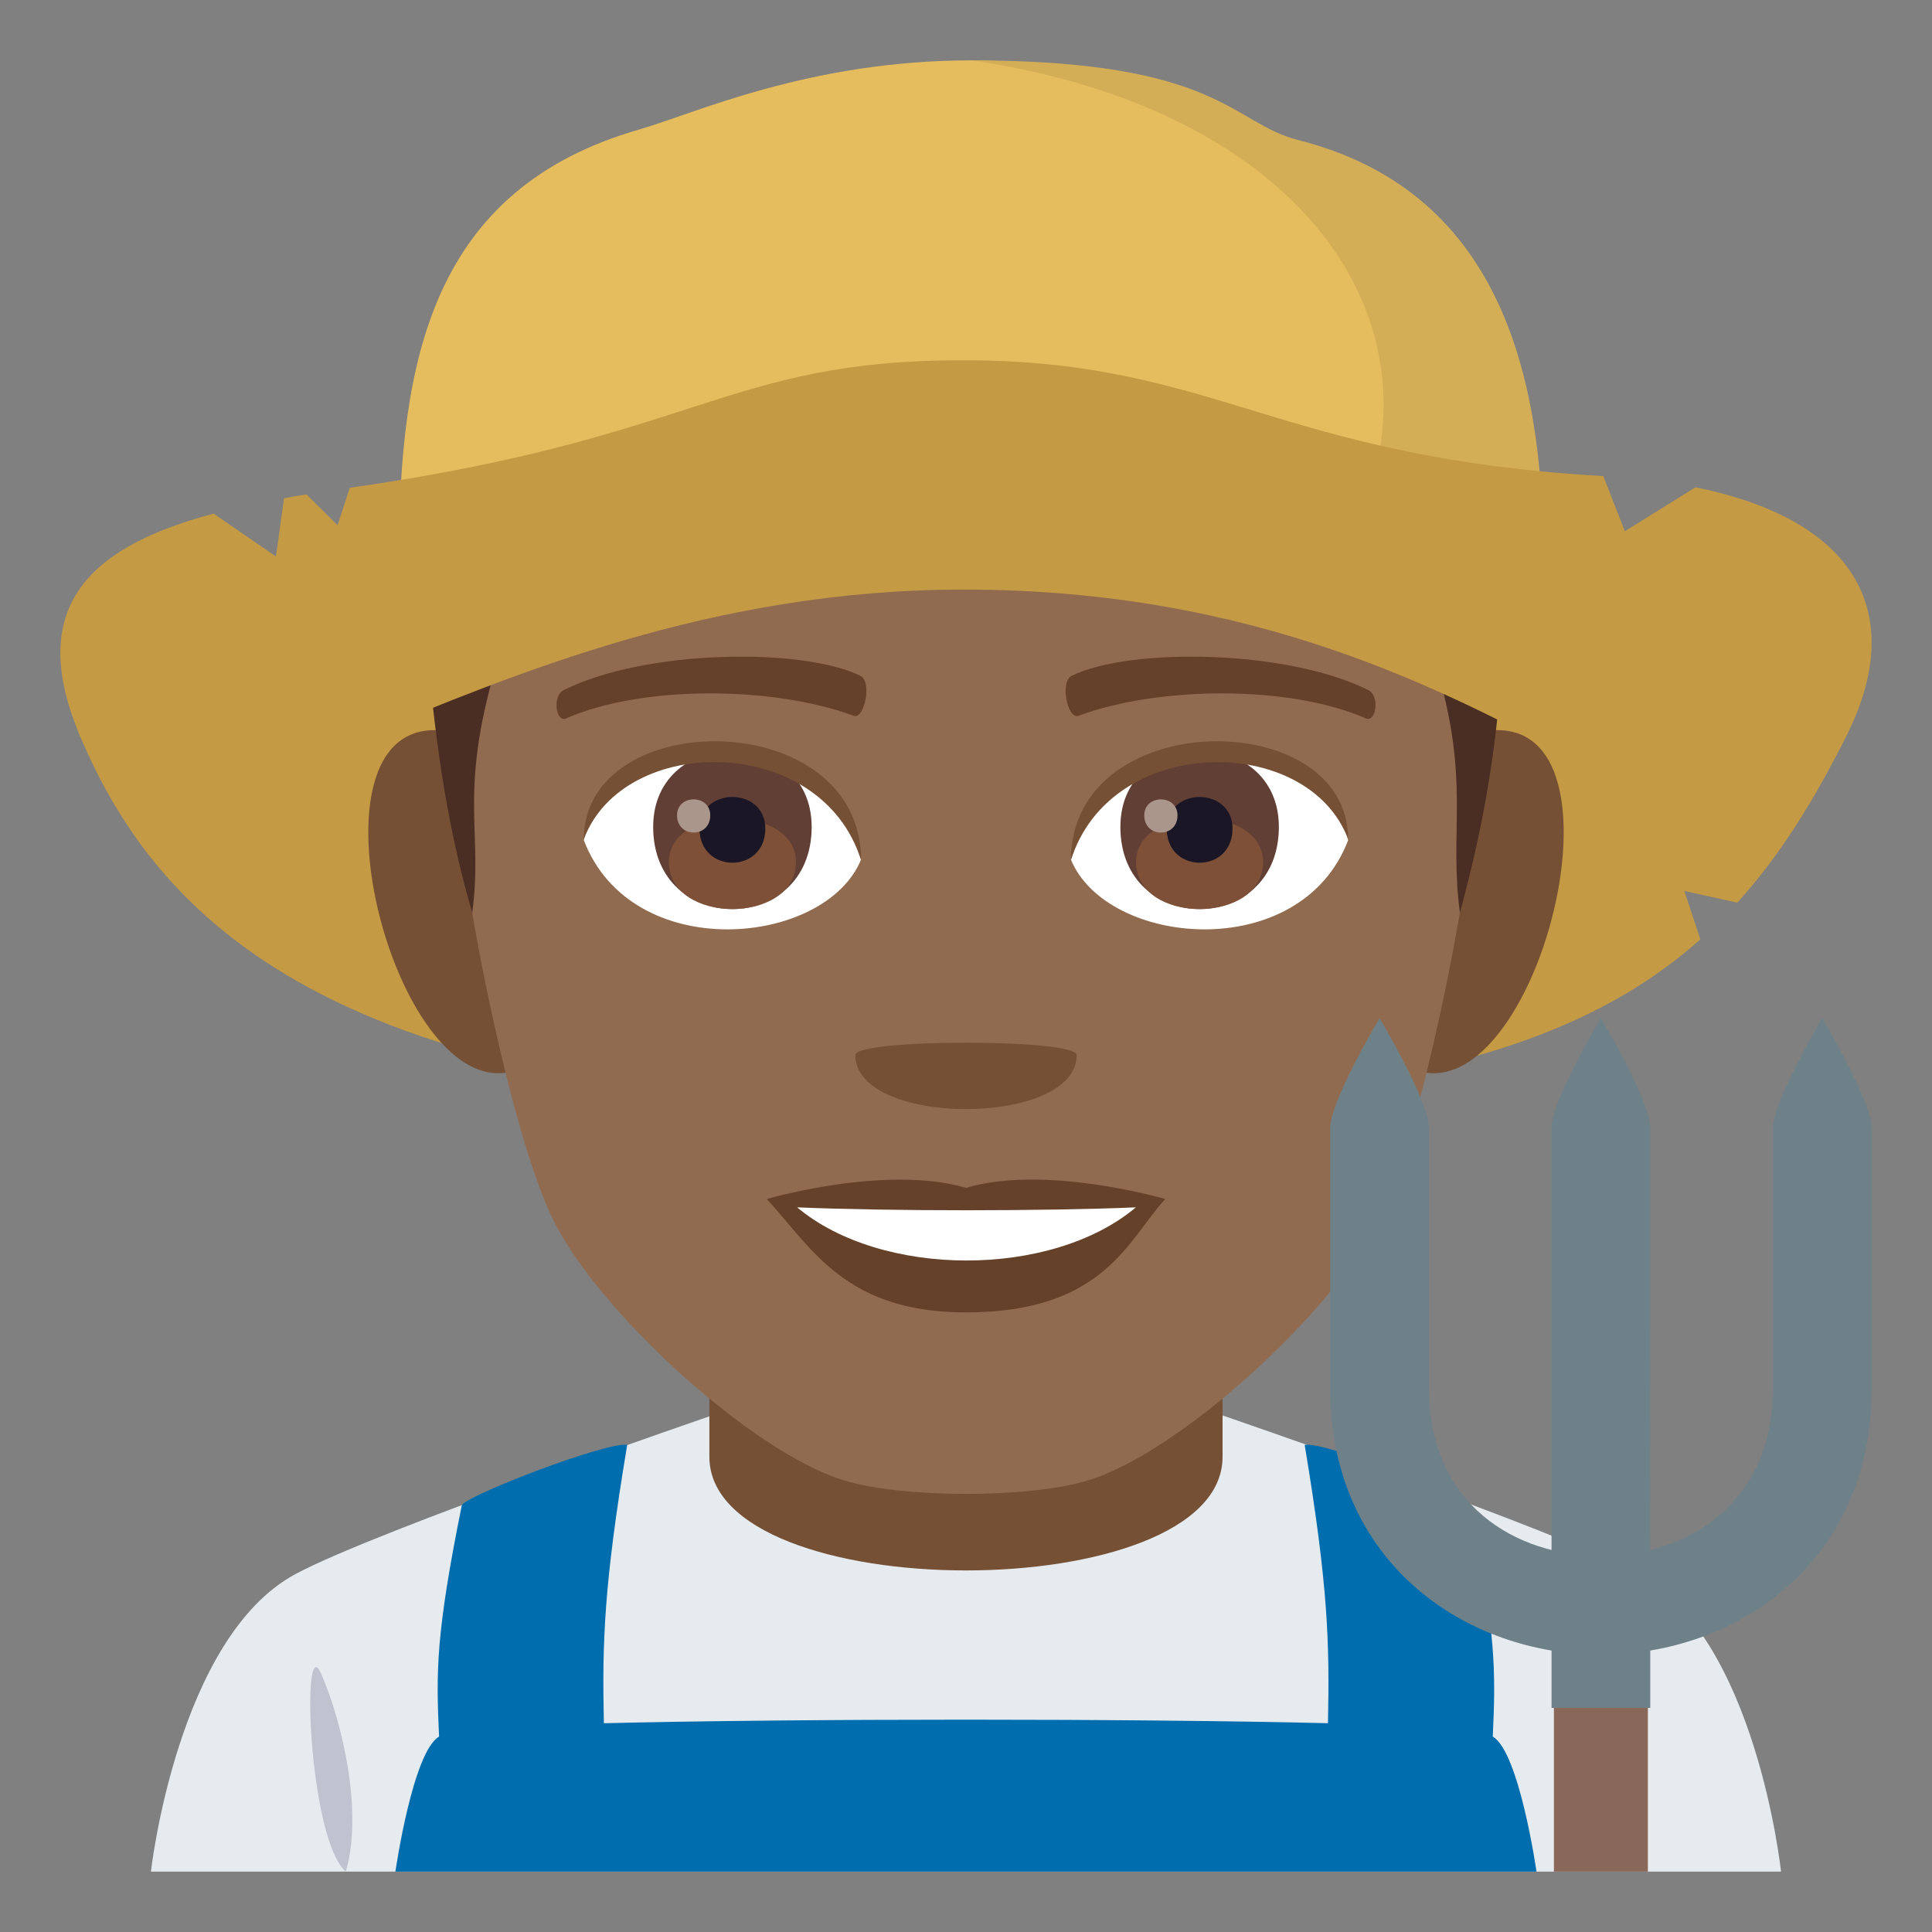 <?xml version="1.0" encoding="utf-8"?>
<!-- Generator: Adobe Illustrator 19.0.0, SVG Export Plug-In . SVG Version: 6.00 Build 0)  -->
<svg version="1.1" id="Layer_1" xmlns="http://www.w3.org/2000/svg" xmlns:xlink="http://www.w3.org/1999/xlink" x="0px" y="0px"
	 width="64px" height="64px" viewBox="0 0 64 64" enable-background="new 0 0 64 64" xml:space="preserve">
<rect x="0" y="0" width="64" height="64" fill="#808080" stroke="none"/>
<path fill="#E6EBEF" d="M9.788,52.143c2.699-1.452,13.906-5.292,13.906-5.292h16.695c0,0,11.197,3.831,13.883,5.289
	c3.904,2.115,4.727,9.86,4.727,9.86h-54C4.999,62,5.87,54.248,9.788,52.143z"/>
<path fill="#755035" d="M40.499,48.257c0-1.141,0-6.203,0-6.203h-17c0,0,0,4.985,0,6.203C23.499,53.278,40.499,53.278,40.499,48.257
	z"/>
<path fill="#BEC3CF" d="M11.456,62c0.574-1.952-0.102-4.921-0.818-6.556C9.969,53.923,10.221,60.927,11.456,62z"/>
<path fill="#006DAE" d="M49.45,57.527c0.101-2.172,0.111-3.393-0.752-7.669c-0.209-0.348-4.881-2.133-5.479-1.992
	c0.779,4.671,0.828,6.587,0.771,9.217c-6.484-0.156-17.502-0.156-23.986,0.001c-0.057-2.631-0.008-4.547,0.773-9.218
	c-0.6-0.141-5.269,1.645-5.478,1.992c-0.863,4.276-0.855,5.497-0.754,7.669C13.669,58.035,13.098,62,13.098,62h37.801
	C50.899,62,50.329,58.035,49.45,57.527z"/>
<path fill="#C49A45" d="M61.2,24.303c-1.08,2.176-2.23,4.033-3.649,5.598l-1.756-0.387l0.531,1.604
	c-4.338,3.863-11.109,5.557-24.416,5.557c-20.322,0-26.559-5.813-29.291-12.371C0.147,18.373,63.391,19.891,61.2,24.303z"/>
<path fill="#755035" d="M14.901,24.235c-5.719-1.031-1.252,14.957,3.225,10.547C20.198,32.738,17.575,24.719,14.901,24.235z"/>
<path fill="#755035" d="M49.1,24.235c-2.674,0.483-5.299,8.503-3.223,10.547C50.354,39.192,54.815,23.204,49.1,24.235z"/>
<path fill="#916B50" d="M32.001,5.487c-11.824,0-17.522,8.945-16.807,21.384c0.143,2.503,1.693,10.665,3.158,13.593
	c1.498,2.995,6.512,7.614,9.584,8.57c1.939,0.604,6.187,0.604,8.127,0c3.072-0.956,8.086-5.575,9.586-8.57
	c1.465-2.928,3.016-11.09,3.158-13.593C49.522,14.433,43.825,5.487,32.001,5.487z"/>
<path fill="#664129" d="M32.001,39.349c-2.66-0.782-6.6,0.37-6.6,0.37c1.5,1.635,2.6,3.756,6.6,3.756c4.582,0,5.359-2.407,6.6-3.756
	C38.6,39.719,34.657,38.563,32.001,39.349z"/>
<path fill="#FFFFFF" d="M26.407,39.995c2.787,2.34,8.418,2.355,11.221,0C34.657,40.123,29.399,40.124,26.407,39.995z"/>
<path fill="#755035" d="M35.667,34.951c0,2.386-7.332,2.386-7.332,0C28.335,34.403,35.667,34.403,35.667,34.951z"/>
<path fill="#4A2E24" d="M47.577,22.074c1.146,3.819,0.414,5.426,0.785,8.163c0.727-2.706,1.178-5.085,1.389-8.163H47.577z"/>
<path fill="#4A2E24" d="M16.426,22.074h-2.219c0.311,3.453,0.787,5.922,1.436,8.163C16.012,27.499,15.178,26.357,16.426,22.074z"/>
<path fill="#FFFFFF" d="M44.659,27.833c-1.58,4.136-8.008,3.529-9.186,0.635C36.368,23.818,43.792,23.421,44.659,27.833z"/>
<path fill="#FFFFFF" d="M19.34,27.833c1.58,4.136,8.01,3.529,9.186,0.635C27.631,23.816,20.21,23.419,19.34,27.833z"/>
<path fill="#664129" d="M45.315,22.854c-2.705-1.342-7.879-1.407-9.807-0.472c-0.412,0.182-0.141,1.454,0.207,1.332
	c2.688-0.995,7.02-1.019,9.535,0.086C45.585,23.942,45.725,23.043,45.315,22.854z"/>
<path fill="#664129" d="M18.686,22.854c2.703-1.342,7.877-1.407,9.807-0.472c0.412,0.182,0.141,1.454-0.207,1.332
	c-2.691-0.995-7.02-1.019-9.537,0.086C18.415,23.942,18.276,23.043,18.686,22.854z"/>
<path fill="#613F34" d="M37.114,27.392c0,3.629,5.25,3.629,5.25,0C42.364,24.023,37.114,24.023,37.114,27.392z"/>
<path fill="#7D5037" d="M37.633,28.554c0,2.081,4.211,2.081,4.211,0C41.844,26.622,37.633,26.622,37.633,28.554z"/>
<path fill="#1A1626" d="M38.649,27.449c0,1.507,2.18,1.507,2.18,0C40.829,26.052,38.649,26.052,38.649,27.449z"/>
<path fill="#AB968C" d="M37.905,27.01c0,0.761,1.101,0.761,1.101,0C39.006,26.304,37.905,26.304,37.905,27.01z"/>
<path fill="#613F34" d="M21.637,27.392c0,3.63,5.25,3.63,5.25,0C26.887,24.022,21.637,24.022,21.637,27.392z"/>
<path fill="#7D5037" d="M22.157,28.553c0,2.081,4.211,2.081,4.211,0C26.368,26.621,22.157,26.621,22.157,28.553z"/>
<path fill="#1A1626" d="M23.172,27.449c0,1.506,2.18,1.506,2.18,0C25.352,26.051,23.172,26.051,23.172,27.449z"/>
<path fill="#AB968C" d="M22.428,27.009c0,0.761,1.1,0.761,1.1,0C23.528,26.303,22.428,26.303,22.428,27.009z"/>
<path fill="#755035" d="M44.659,27.802c0-4.44-9.186-4.44-9.186,0.703C36.786,24.285,43.346,24.285,44.659,27.802z"/>
<path fill="#755035" d="M19.34,27.802c0-4.44,9.186-4.44,9.186,0.702C27.215,24.282,20.653,24.282,19.34,27.802z"/>
<path fill="#E5BC5E" d="M32.174,2c-5.389,0-9.186,1.77-11.002,2.291c-6.877,1.973-7.955,7.658-7.955,14.225h37.91
	C51.128,12.221,41.954,2,32.174,2z"/>
<path fill="#D4AE57" d="M43.003,4.639C40.786,4.076,40.413,2,32.174,2c11.404,1.65,16.379,9.311,12.184,16.516h6.77
	C51.128,12.221,49.581,6.307,43.003,4.639z"/>
<path fill="#C49A45" d="M61.2,24.303c-4.34,8.742-9.814-4.773-29.289-4.773c-16.605,0-26.559,11.332-29.291,4.773
	c-1.826-4.379,0.594-6.256,4.455-7.289l2.066,1.42l0.268-1.93c0.246-0.045,0.494-0.088,0.744-0.127l1.029,1.02l0.406-1.238
	c11.639-1.662,12.424-4.225,20.322-4.225c8.34,0,10.371,3.223,21.201,3.836l0.715,1.828l2.338-1.455
	C61.727,17.267,63.085,20.508,61.2,24.303z"/>
<path fill="#6E8189" d="M53.032,54.813c-4.455,0-8.967-3.027-8.967-8.817v-8.631c0-0.902,1.635-3.635,1.635-3.635
	s1.635,2.732,1.635,3.635v8.631c0,3.832,2.863,5.547,5.697,5.547c2.836,0,5.697-1.715,5.697-5.547v-8.631
	c0-0.902,1.635-3.635,1.635-3.635s1.637,2.732,1.637,3.635v8.631C62.001,51.785,57.489,54.813,53.032,54.813z"/>
<rect x="51.475" y="55.754" fill="#8A6859" width="3.113" height="6.246"/>
<path fill="#6E8189" d="M54.669,37.365c0-0.902-1.637-3.635-1.637-3.635s-1.635,2.732-1.635,3.635v19.213h3.27L54.669,37.365z"/>
</svg>
